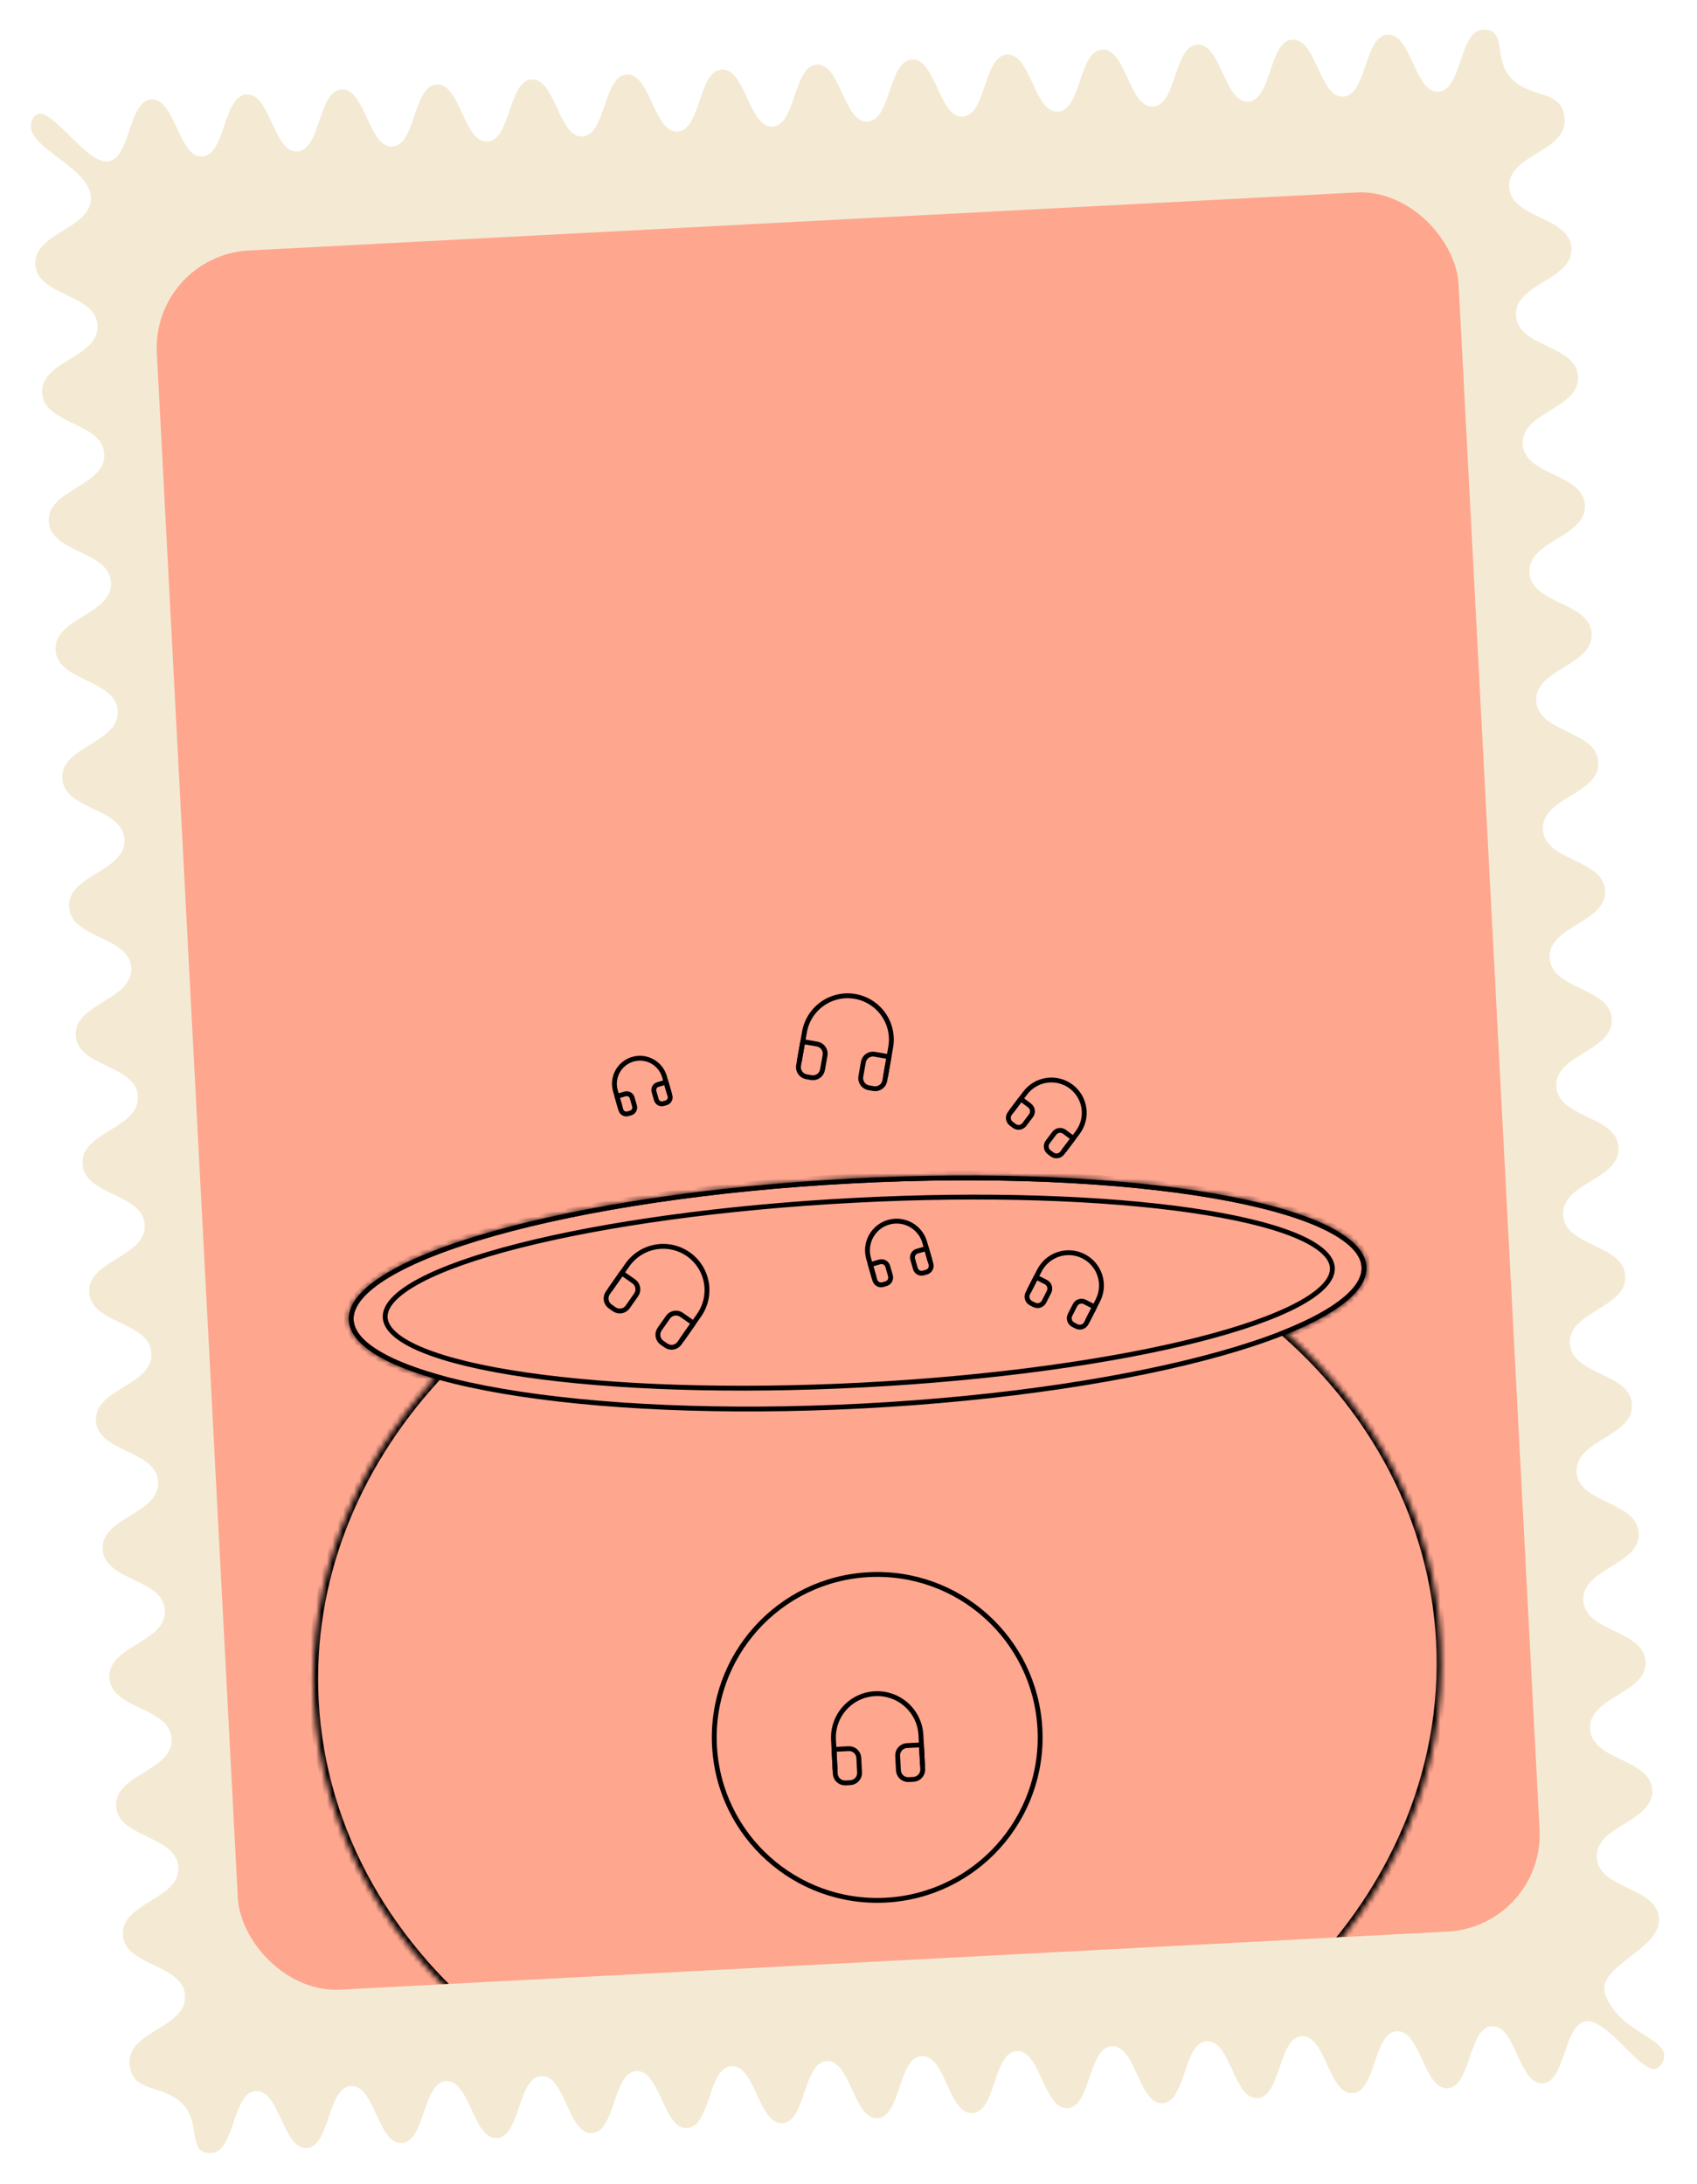 <svg width="314" height="404" viewBox="0 0 314 404" fill="none" xmlns="http://www.w3.org/2000/svg">
<g filter="url(#filter0_d_184_104)">
<path d="M307.263 378.462C304.814 382.161 298.041 370.121 293.646 370.351C289.25 370.582 289.827 381.594 285.421 381.825C281.015 382.056 280.448 371.043 276.053 371.273C271.657 371.504 272.234 382.516 267.839 382.747C263.443 382.977 262.866 371.964 258.47 372.195C254.075 372.425 254.652 383.438 250.256 383.668C245.86 383.899 245.283 372.886 240.888 373.116C236.492 373.346 237.069 384.359 232.674 384.59C228.278 384.82 227.701 373.807 223.305 374.038C218.909 374.268 219.487 385.281 215.091 385.511C210.695 385.741 210.118 374.729 205.722 374.959C201.327 375.189 201.904 386.202 197.508 386.433C193.113 386.663 192.536 375.65 188.14 375.88C183.744 376.111 184.321 387.124 179.926 387.354C175.53 387.584 174.953 376.572 170.557 376.802C166.162 377.032 166.739 388.045 162.343 388.276C157.948 388.506 157.37 377.493 152.965 377.724C148.559 377.955 149.146 388.967 144.74 389.198C140.334 389.429 139.767 378.416 135.362 378.646C130.956 378.877 131.543 389.89 127.137 390.121C122.731 390.351 122.165 379.338 117.759 379.569C113.353 379.8 113.94 390.812 109.534 391.043C105.129 391.274 104.562 380.261 100.156 380.492C95.75 380.722 96.337 391.735 91.931 391.966C87.526 392.197 86.959 381.183 82.553 381.414C78.157 381.644 78.734 392.657 74.329 392.888C69.923 393.119 69.356 382.106 64.95 382.337C60.544 382.567 61.121 393.58 56.726 393.811C52.33 394.041 51.753 383.028 47.347 383.259C42.941 383.49 43.518 394.503 39.123 394.733C34.727 394.964 37.036 389.579 34.214 386.156C30.455 381.585 24.288 384.034 23.976 378.085C23.664 372.136 34.552 371.576 34.24 365.627C33.929 359.678 23.042 360.259 22.731 354.32C22.419 348.381 33.307 347.811 32.995 341.862C32.683 335.913 21.796 336.494 21.485 330.555C21.174 324.616 32.061 324.046 31.75 318.097C31.438 312.148 20.551 312.729 20.239 306.78C19.927 300.831 30.815 300.27 30.503 294.321C30.192 288.372 19.305 288.953 18.994 283.015C18.682 277.076 29.57 276.505 29.258 270.556C28.946 264.607 18.059 265.188 17.748 259.239C17.436 253.29 28.324 252.73 28.012 246.781C27.7 240.832 16.813 241.413 16.502 235.474C16.191 229.536 27.078 228.965 26.767 223.026C26.456 217.088 15.568 217.648 15.257 211.709C14.945 205.77 25.833 205.2 25.522 199.261C25.21 193.323 14.322 193.883 14.011 187.944C13.7 182.005 24.587 181.435 24.276 175.486C23.964 169.537 13.077 170.118 12.765 164.169C12.453 158.22 23.341 157.66 23.03 151.711C22.718 145.762 11.831 146.342 11.52 140.404C11.209 134.465 22.095 133.884 21.784 127.945C21.473 122.007 10.585 122.567 10.274 116.628C9.962 110.69 20.85 110.119 20.538 104.17C20.226 98.221 9.339 98.792 9.028 92.853C8.716 86.914 19.604 86.344 19.292 80.395C18.98 74.446 8.093 75.016 7.782 69.078C7.47 63.139 18.357 62.558 18.046 56.619C17.735 50.681 6.847 51.241 6.536 45.302C6.224 39.364 17.111 38.783 16.799 32.834C16.488 26.885 2.923 23.096 6.205 18.156C8.643 14.457 15.416 26.497 19.812 26.267C24.208 26.036 23.641 15.023 28.036 14.793C32.432 14.562 33.009 25.575 37.405 25.345C41.8 25.114 41.223 14.102 45.629 13.871C50.035 13.64 50.602 24.653 54.998 24.423C59.393 24.192 58.816 13.18 63.212 12.949C67.607 12.719 68.185 23.732 72.58 23.501C76.976 23.271 76.409 12.258 80.805 12.027C85.2 11.797 85.777 22.81 90.173 22.579C94.569 22.349 93.992 11.336 98.387 11.106C102.783 10.875 103.36 21.888 107.756 21.658C112.151 21.427 111.574 10.415 115.98 10.184C120.386 9.953 120.953 20.966 125.348 20.736C129.744 20.506 129.167 9.493 133.562 9.262C137.958 9.032 138.535 20.045 142.931 19.814C147.327 19.584 146.749 8.571 151.145 8.341C155.541 8.11 156.118 19.123 160.524 18.892C164.93 18.662 164.342 7.649 168.748 7.418C173.154 7.187 173.721 18.201 178.127 17.97C182.532 17.739 181.945 6.727 186.351 6.496C190.757 6.265 191.324 17.278 195.73 17.047C200.135 16.817 199.548 5.804 203.954 5.573C208.36 5.342 208.927 16.356 213.333 16.125C217.738 15.894 217.151 4.882 221.557 4.651C225.963 4.42 226.53 15.433 230.935 15.202C235.341 14.971 234.754 3.959 239.16 3.728C243.566 3.497 244.133 14.511 248.538 14.28C252.944 14.049 252.367 3.036 256.763 2.806C261.158 2.575 261.735 13.588 266.141 13.357C270.547 13.126 269.97 2.114 274.366 1.883C278.761 1.653 276.452 7.037 279.274 10.46C283.044 15.031 289.211 12.582 289.522 18.531C289.834 24.48 278.946 25.04 279.258 30.989C279.57 36.938 290.457 36.357 290.768 42.306C291.08 48.255 280.192 48.815 280.504 54.764C280.816 60.713 291.703 60.132 292.014 66.081C292.326 72.03 281.438 72.591 281.75 78.54C282.062 84.489 292.949 83.908 293.26 89.857C293.572 95.806 282.684 96.366 282.996 102.315C283.308 108.264 294.195 107.683 294.506 113.632C294.818 119.581 283.93 120.141 284.242 126.09C284.554 132.039 295.441 131.458 295.752 137.407C296.064 143.356 285.176 143.917 285.488 149.866C285.8 155.815 296.687 155.234 296.998 161.172C297.309 167.111 286.422 167.682 286.733 173.62C287.044 179.559 297.932 178.989 298.243 184.938C298.555 190.886 287.667 191.447 287.978 197.385C288.29 203.324 299.177 202.754 299.489 208.703C299.801 214.652 288.913 215.212 289.224 221.161C289.536 227.1 300.423 226.529 300.735 232.478C301.046 238.417 290.159 238.987 290.471 244.936C290.782 250.875 301.669 250.304 301.981 256.253C302.293 262.202 291.405 262.773 291.717 268.712C292.028 274.65 302.915 274.08 303.227 280.029C303.539 285.978 292.651 286.538 292.963 292.487C293.274 298.436 304.162 297.865 304.473 303.804C304.784 309.743 293.897 310.313 294.209 316.262C294.52 322.211 305.407 321.63 305.719 327.579C306.031 333.528 295.143 334.099 295.455 340.038C295.766 345.976 306.653 345.406 306.965 351.355C307.277 357.304 294.846 360.153 297.114 365.659C300.304 373.377 310.567 373.551 307.296 378.501L307.263 378.462Z" fill="#F4EAD3"/>
<g clip-path="url(#clip0_184_104)">
<rect x="28.08" y="43.684" width="241.2" height="322.2" rx="18" transform="rotate(-3 28.08 43.684)" fill="#FFA68F"/>
<mask id="path-3-inside-1_184_104" fill="white">
<path fill-rule="evenodd" clip-rule="evenodd" d="M238.191 243.17C247.661 239.328 253.058 235.048 252.834 230.766C252.218 219.025 209.567 211.716 157.569 214.441C105.57 217.166 63.917 228.893 64.532 240.635C64.756 244.917 70.571 248.609 80.39 251.44C65.399 267.887 56.902 288.749 58.069 311.019C60.648 360.222 109.423 397.662 167.012 394.643C224.602 391.625 269.197 349.292 266.618 300.09C265.451 277.82 254.82 257.96 238.191 243.17Z"/>
</mask>
<path d="M238.191 243.17L237.853 242.336L236.511 242.881L237.593 243.843L238.191 243.17ZM157.569 214.441L157.521 213.542L157.569 214.441ZM80.39 251.44L81.055 252.046L82.031 250.976L80.64 250.575L80.39 251.44ZM58.069 311.019L57.17 311.066L58.069 311.019ZM251.935 230.813C252.025 232.532 250.994 234.425 248.572 236.441C246.169 238.442 242.549 240.431 237.853 242.336L238.53 244.004C243.304 242.067 247.117 239.995 249.724 237.825C252.312 235.67 253.867 233.282 253.732 230.719L251.935 230.813ZM157.616 215.339C183.569 213.979 207.161 215.125 224.318 218.066C232.903 219.537 239.827 221.449 244.619 223.694C247.016 224.816 248.835 226.002 250.062 227.22C251.283 228.434 251.873 229.634 251.935 230.813L253.732 230.719C253.64 228.963 252.763 227.366 251.331 225.943C249.904 224.526 247.883 223.235 245.383 222.064C240.38 219.721 233.276 217.774 224.622 216.291C207.299 213.323 183.567 212.177 157.521 213.542L157.616 215.339ZM65.431 240.588C65.369 239.408 65.83 238.153 66.918 236.819C68.01 235.478 69.695 234.109 71.962 232.742C76.493 230.009 83.179 227.384 91.564 225.023C108.319 220.306 131.663 216.7 157.616 215.339L157.521 213.542C131.476 214.907 107.994 218.527 91.076 223.29C82.625 225.67 75.763 228.348 71.032 231.201C68.668 232.627 66.793 234.122 65.522 235.681C64.247 237.246 63.541 238.926 63.633 240.682L65.431 240.588ZM80.64 250.575C75.771 249.171 71.962 247.572 69.363 245.833C66.744 244.081 65.521 242.307 65.431 240.588L63.633 240.682C63.767 243.245 65.564 245.457 68.363 247.329C71.182 249.215 75.191 250.878 80.141 252.305L80.64 250.575ZM58.968 310.972C57.815 288.971 66.206 268.338 81.055 252.046L79.725 250.834C64.592 267.436 55.989 288.528 57.17 311.066L58.968 310.972ZM166.965 393.745C109.735 396.744 61.514 359.551 58.968 310.972L57.17 311.066C59.781 360.893 109.112 398.579 167.06 395.542L166.965 393.745ZM265.719 300.137C268.265 348.715 224.196 390.745 166.965 393.745L167.06 395.542C225.007 392.505 270.128 349.869 267.517 300.043L265.719 300.137ZM237.593 243.843C254.064 258.492 264.566 278.136 265.719 300.137L267.517 300.043C266.336 277.504 255.575 257.427 238.789 242.498L237.593 243.843Z" fill="black" mask="url(#path-3-inside-1_184_104)"/>
<path d="M252.384 230.79C252.454 232.113 251.931 233.475 250.797 234.867C249.66 236.262 247.927 237.662 245.636 239.044C241.055 241.807 234.325 244.446 225.923 246.811C209.128 251.54 185.749 255.15 159.773 256.511C133.797 257.872 110.17 256.726 92.972 253.779C84.369 252.305 77.4 250.384 72.555 248.115C70.132 246.98 68.263 245.768 66.986 244.5C65.712 243.234 65.051 241.935 64.981 240.611C64.912 239.288 65.434 237.926 66.569 236.534C67.706 235.139 69.439 233.739 71.73 232.357C76.311 229.594 83.041 226.955 91.442 224.59C108.238 219.861 131.616 216.251 157.592 214.89C183.568 213.529 207.196 214.675 224.394 217.622C232.996 219.096 239.965 221.017 244.81 223.286C247.233 224.421 249.102 225.633 250.379 226.901C251.653 228.167 252.315 229.466 252.384 230.79Z" stroke="black" stroke-width="0.9"/>
<path d="M246.53 230.957C246.584 232.003 246.11 233.103 245.045 234.254C243.978 235.405 242.354 236.569 240.202 237.722C235.902 240.027 229.592 242.243 221.72 244.242C205.983 248.24 184.097 251.353 159.795 252.626C135.493 253.9 113.401 253.092 97.333 250.761C89.295 249.595 82.788 248.052 78.27 246.208C76.01 245.286 74.272 244.299 73.092 243.266C71.912 242.233 71.325 241.188 71.27 240.142C71.215 239.097 71.69 237.997 72.755 236.846C73.822 235.695 75.446 234.531 77.598 233.378C81.898 231.073 88.208 228.857 96.08 226.857C111.817 222.86 133.703 219.747 158.005 218.473C182.307 217.2 204.399 218.008 220.467 220.339C228.505 221.504 235.012 223.048 239.53 224.891C241.79 225.813 243.527 226.801 244.708 227.834C245.888 228.867 246.475 229.912 246.53 230.957Z" stroke="black" stroke-width="0.9"/>
<g clip-path="url(#clip1_184_104)">
<path d="M112.983 234.859L116.08 230.436C117.312 228.676 119.193 227.478 121.309 227.105C123.424 226.732 125.601 227.214 127.361 228.447C129.121 229.679 130.319 231.56 130.692 233.675C131.065 235.791 130.582 237.968 129.35 239.728L126.253 244.151" stroke="black" stroke-width="0.9" stroke-linecap="round" stroke-linejoin="round"/>
<path d="M125.737 244.888C125.464 245.279 125.046 245.546 124.575 245.629C124.105 245.712 123.622 245.604 123.23 245.33L122.493 244.814C122.102 244.54 121.836 244.122 121.753 243.652C121.67 243.182 121.777 242.698 122.051 242.307L123.6 240.096C123.874 239.705 124.292 239.438 124.762 239.355C125.232 239.272 125.716 239.38 126.107 239.654L128.318 241.202L125.737 244.888ZM112.467 235.596C112.193 235.988 112.086 236.471 112.169 236.941C112.252 237.412 112.518 237.83 112.909 238.103L113.646 238.62C114.037 238.893 114.521 239.001 114.991 238.918C115.462 238.835 115.879 238.569 116.153 238.178L117.702 235.966C117.976 235.575 118.083 235.091 118 234.621C117.917 234.151 117.651 233.733 117.26 233.459L115.048 231.91L112.467 235.596Z" stroke="black" stroke-width="0.9" stroke-linecap="round" stroke-linejoin="round"/>
</g>
<g clip-path="url(#clip2_184_104)">
<path d="M187.257 201.859L189.694 198.625C190.664 197.338 192.105 196.489 193.7 196.265C195.296 196.041 196.915 196.459 198.202 197.429C199.488 198.399 200.337 199.84 200.562 201.435C200.786 203.031 200.367 204.65 199.397 205.937L196.96 209.171" stroke="black" stroke-width="0.9" stroke-linecap="round" stroke-linejoin="round"/>
<path d="M196.554 209.71C196.338 209.996 196.018 210.185 195.664 210.235C195.309 210.284 194.949 210.191 194.663 209.976L194.124 209.57C193.838 209.354 193.65 209.034 193.6 208.679C193.55 208.325 193.643 207.965 193.858 207.679L195.077 206.062C195.293 205.776 195.613 205.587 195.967 205.537C196.322 205.488 196.682 205.581 196.968 205.796L198.585 207.015L196.554 209.71ZM186.85 202.398C186.635 202.684 186.542 203.044 186.592 203.398C186.642 203.753 186.83 204.073 187.116 204.289L187.655 204.695C187.941 204.91 188.301 205.004 188.656 204.954C189.01 204.904 189.33 204.715 189.546 204.429L190.765 202.812C190.98 202.526 191.073 202.166 191.023 201.812C190.973 201.457 190.785 201.137 190.499 200.921L188.882 199.703L186.85 202.398Z" stroke="black" stroke-width="0.9" stroke-linecap="round" stroke-linejoin="round"/>
</g>
<g clip-path="url(#clip3_184_104)">
<path d="M190.48 235.081L192.318 231.472C193.05 230.037 194.321 228.95 195.854 228.453C197.386 227.955 199.053 228.086 200.489 228.817C201.925 229.549 203.011 230.821 203.509 232.353C204.007 233.885 203.875 235.553 203.144 236.988L201.305 240.597" stroke="black" stroke-width="0.9" stroke-linecap="round" stroke-linejoin="round"/>
<path d="M201 241.198C200.838 241.517 200.555 241.759 200.214 241.869C199.874 241.98 199.503 241.951 199.184 241.788L198.583 241.482C198.264 241.319 198.022 241.037 197.912 240.696C197.801 240.356 197.83 239.985 197.993 239.666L198.912 237.862C199.075 237.543 199.357 237.301 199.698 237.191C200.038 237.08 200.409 237.109 200.728 237.272L202.532 238.191L201 241.198ZM190.174 235.682C190.012 236.001 189.983 236.372 190.093 236.712C190.204 237.053 190.445 237.335 190.764 237.498L191.366 237.804C191.685 237.967 192.055 237.996 192.396 237.886C192.736 237.775 193.019 237.533 193.181 237.214L194.101 235.41C194.263 235.091 194.293 234.721 194.182 234.38C194.071 234.04 193.83 233.757 193.511 233.594L191.707 232.675L190.174 235.682Z" stroke="black" stroke-width="0.9" stroke-linecap="round" stroke-linejoin="round"/>
</g>
<g clip-path="url(#clip4_184_104)">
<path d="M147.916 192.639L148.854 187.321C149.227 185.205 150.425 183.325 152.185 182.092C153.945 180.86 156.122 180.378 158.238 180.751C160.353 181.124 162.234 182.322 163.466 184.082C164.698 185.841 165.181 188.018 164.808 190.134L163.87 195.452" stroke="black" stroke-width="0.9" stroke-linecap="round" stroke-linejoin="round"/>
<path d="M163.714 196.338C163.631 196.809 163.365 197.226 162.974 197.5C162.583 197.774 162.099 197.881 161.629 197.798L160.742 197.642C160.272 197.559 159.854 197.293 159.581 196.902C159.307 196.511 159.199 196.027 159.282 195.557L159.751 192.898C159.834 192.428 160.1 192.01 160.491 191.736C160.882 191.462 161.366 191.355 161.836 191.438L164.495 191.907L163.714 196.338ZM147.76 193.525C147.677 193.995 147.784 194.479 148.058 194.87C148.332 195.261 148.75 195.528 149.22 195.61L150.107 195.767C150.577 195.85 151.06 195.742 151.452 195.469C151.843 195.195 152.109 194.777 152.192 194.307L152.661 191.648C152.743 191.178 152.636 190.694 152.362 190.303C152.089 189.912 151.671 189.645 151.2 189.562L148.542 189.094L147.76 193.525Z" stroke="black" stroke-width="0.9" stroke-linecap="round" stroke-linejoin="round"/>
</g>
<path d="M154.506 323.651L154.223 318.258C154.111 316.113 154.855 314.011 156.293 312.414C157.73 310.818 159.743 309.858 161.888 309.745C164.033 309.633 166.136 310.377 167.732 311.815C169.328 313.252 170.288 315.265 170.401 317.41L170.684 322.803" stroke="black" stroke-width="0.9" stroke-linecap="round" stroke-linejoin="round"/>
<path d="M170.731 323.702C170.756 324.178 170.591 324.645 170.271 325C169.952 325.355 169.504 325.568 169.028 325.593L168.129 325.64C167.652 325.665 167.185 325.5 166.83 325.181C166.476 324.861 166.262 324.414 166.237 323.937L166.096 321.241C166.071 320.764 166.236 320.297 166.556 319.942C166.875 319.587 167.323 319.374 167.799 319.349L170.496 319.208L170.731 323.702ZM154.553 324.549C154.578 325.026 154.792 325.473 155.146 325.793C155.501 326.112 155.968 326.278 156.445 326.253L157.344 326.206C157.821 326.181 158.268 325.967 158.587 325.613C158.907 325.258 159.072 324.791 159.047 324.314L158.906 321.618C158.881 321.141 158.667 320.694 158.313 320.374C157.958 320.055 157.491 319.889 157.014 319.914L154.318 320.056L154.553 324.549Z" stroke="black" stroke-width="0.9" stroke-linecap="round" stroke-linejoin="round"/>
<g clip-path="url(#clip5_184_104)">
<path d="M114.737 201.233L113.869 198.205C113.523 197.001 113.67 195.708 114.278 194.612C114.885 193.516 115.904 192.706 117.108 192.361C118.313 192.015 119.605 192.163 120.701 192.77C121.797 193.378 122.607 194.396 122.952 195.6L123.821 198.628" stroke="black" stroke-width="0.9" stroke-linecap="round" stroke-linejoin="round"/>
<path d="M123.966 199.133C124.043 199.401 124.01 199.688 123.875 199.931C123.74 200.175 123.514 200.355 123.246 200.432L122.742 200.576C122.474 200.653 122.187 200.62 121.943 200.485C121.7 200.35 121.52 200.124 121.443 199.856L121.009 198.342C120.932 198.075 120.965 197.788 121.1 197.544C121.235 197.3 121.461 197.12 121.729 197.044L123.243 196.61L123.966 199.133ZM114.882 201.738C114.959 202.005 115.139 202.232 115.383 202.367C115.626 202.502 115.913 202.534 116.181 202.458L116.686 202.313C116.953 202.236 117.18 202.056 117.315 201.813C117.45 201.569 117.482 201.282 117.406 201.014L116.971 199.5C116.895 199.232 116.715 199.006 116.471 198.871C116.228 198.736 115.94 198.703 115.673 198.78L114.159 199.214L114.882 201.738Z" stroke="black" stroke-width="0.9" stroke-linecap="round" stroke-linejoin="round"/>
</g>
<g clip-path="url(#clip6_184_104)">
<path d="M161.71 232.665L160.718 229.205C160.323 227.828 160.491 226.351 161.185 225.098C161.88 223.846 163.043 222.92 164.42 222.526C165.797 222.131 167.274 222.299 168.526 222.993C169.779 223.688 170.704 224.851 171.099 226.228L172.091 229.688" stroke="black" stroke-width="0.9" stroke-linecap="round" stroke-linejoin="round"/>
<path d="M172.257 230.265C172.345 230.571 172.307 230.899 172.153 231.178C171.999 231.456 171.74 231.662 171.434 231.749L170.857 231.915C170.552 232.002 170.223 231.965 169.945 231.811C169.667 231.656 169.461 231.398 169.373 231.092L168.877 229.362C168.789 229.056 168.827 228.727 168.981 228.449C169.135 228.171 169.394 227.965 169.7 227.877L171.43 227.381L172.257 230.265ZM161.875 233.242C161.963 233.548 162.169 233.806 162.447 233.961C162.725 234.115 163.054 234.152 163.36 234.065L163.936 233.899C164.242 233.812 164.501 233.606 164.655 233.328C164.809 233.049 164.847 232.721 164.759 232.415L164.263 230.685C164.175 230.379 163.97 230.12 163.691 229.966C163.413 229.812 163.085 229.774 162.779 229.862L161.048 230.358L161.875 233.242Z" stroke="black" stroke-width="0.9" stroke-linecap="round" stroke-linejoin="round"/>
</g>
<path d="M192.421 316.256C193.293 332.885 180.519 347.071 163.891 347.943C147.262 348.814 133.075 336.041 132.204 319.412C131.332 302.784 144.106 288.597 160.735 287.726C177.363 286.854 191.55 299.628 192.421 316.256Z" stroke="black" stroke-width="0.9"/>
</g>
</g>
<defs>
<filter id="filter0_d_184_104" x="-0.4" y="-0.663" width="314.298" height="405.143" filterUnits="userSpaceOnUse" color-interpolation-filters="sRGB">
<feFlood flood-opacity="0" result="BackgroundImageFix"/>
<feColorMatrix in="SourceAlpha" type="matrix" values="0 0 0 0 0 0 0 0 0 0 0 0 0 0 0 0 0 0 127 0" result="hardAlpha"/>
<feOffset dy="3.6"/>
<feGaussianBlur stdDeviation="2.7"/>
<feComposite in2="hardAlpha" operator="out"/>
<feColorMatrix type="matrix" values="0 0 0 0 0 0 0 0 0 0 0 0 0 0 0 0 0 0 0.1 0"/>
<feBlend mode="normal" in2="BackgroundImageFix" result="effect1_dropShadow_184_104"/>
<feBlend mode="normal" in="SourceGraphic" in2="effect1_dropShadow_184_104" result="shape"/>
</filter>
<clipPath id="clip0_184_104">
<rect x="28.08" y="43.684" width="241.2" height="322.2" rx="18" transform="rotate(-3 28.08 43.684)" fill="white"/>
</clipPath>
<clipPath id="clip1_184_104">
<rect width="21.6" height="21.6" fill="white" transform="translate(120.063 220.04) rotate(35)"/>
</clipPath>
<clipPath id="clip2_184_104">
<rect width="16.2" height="16.2" fill="white" transform="translate(192.951 190.937) rotate(37)"/>
</clipPath>
<clipPath id="clip3_184_104">
<rect width="16.2" height="16.2" fill="white" transform="translate(194.192 223.336) rotate(27)"/>
</clipPath>
<clipPath id="clip4_184_104">
<rect width="21.6" height="21.6" fill="white" transform="translate(148.07 176.216) rotate(10)"/>
</clipPath>
<clipPath id="clip5_184_104">
<rect width="12.6" height="12.6" fill="white" transform="translate(110.619 192.583) rotate(-16)"/>
</clipPath>
<clipPath id="clip6_184_104">
<rect width="14.4" height="14.4" fill="white" transform="translate(157.002 222.78) rotate(-16)"/>
</clipPath>
</defs>
</svg>
